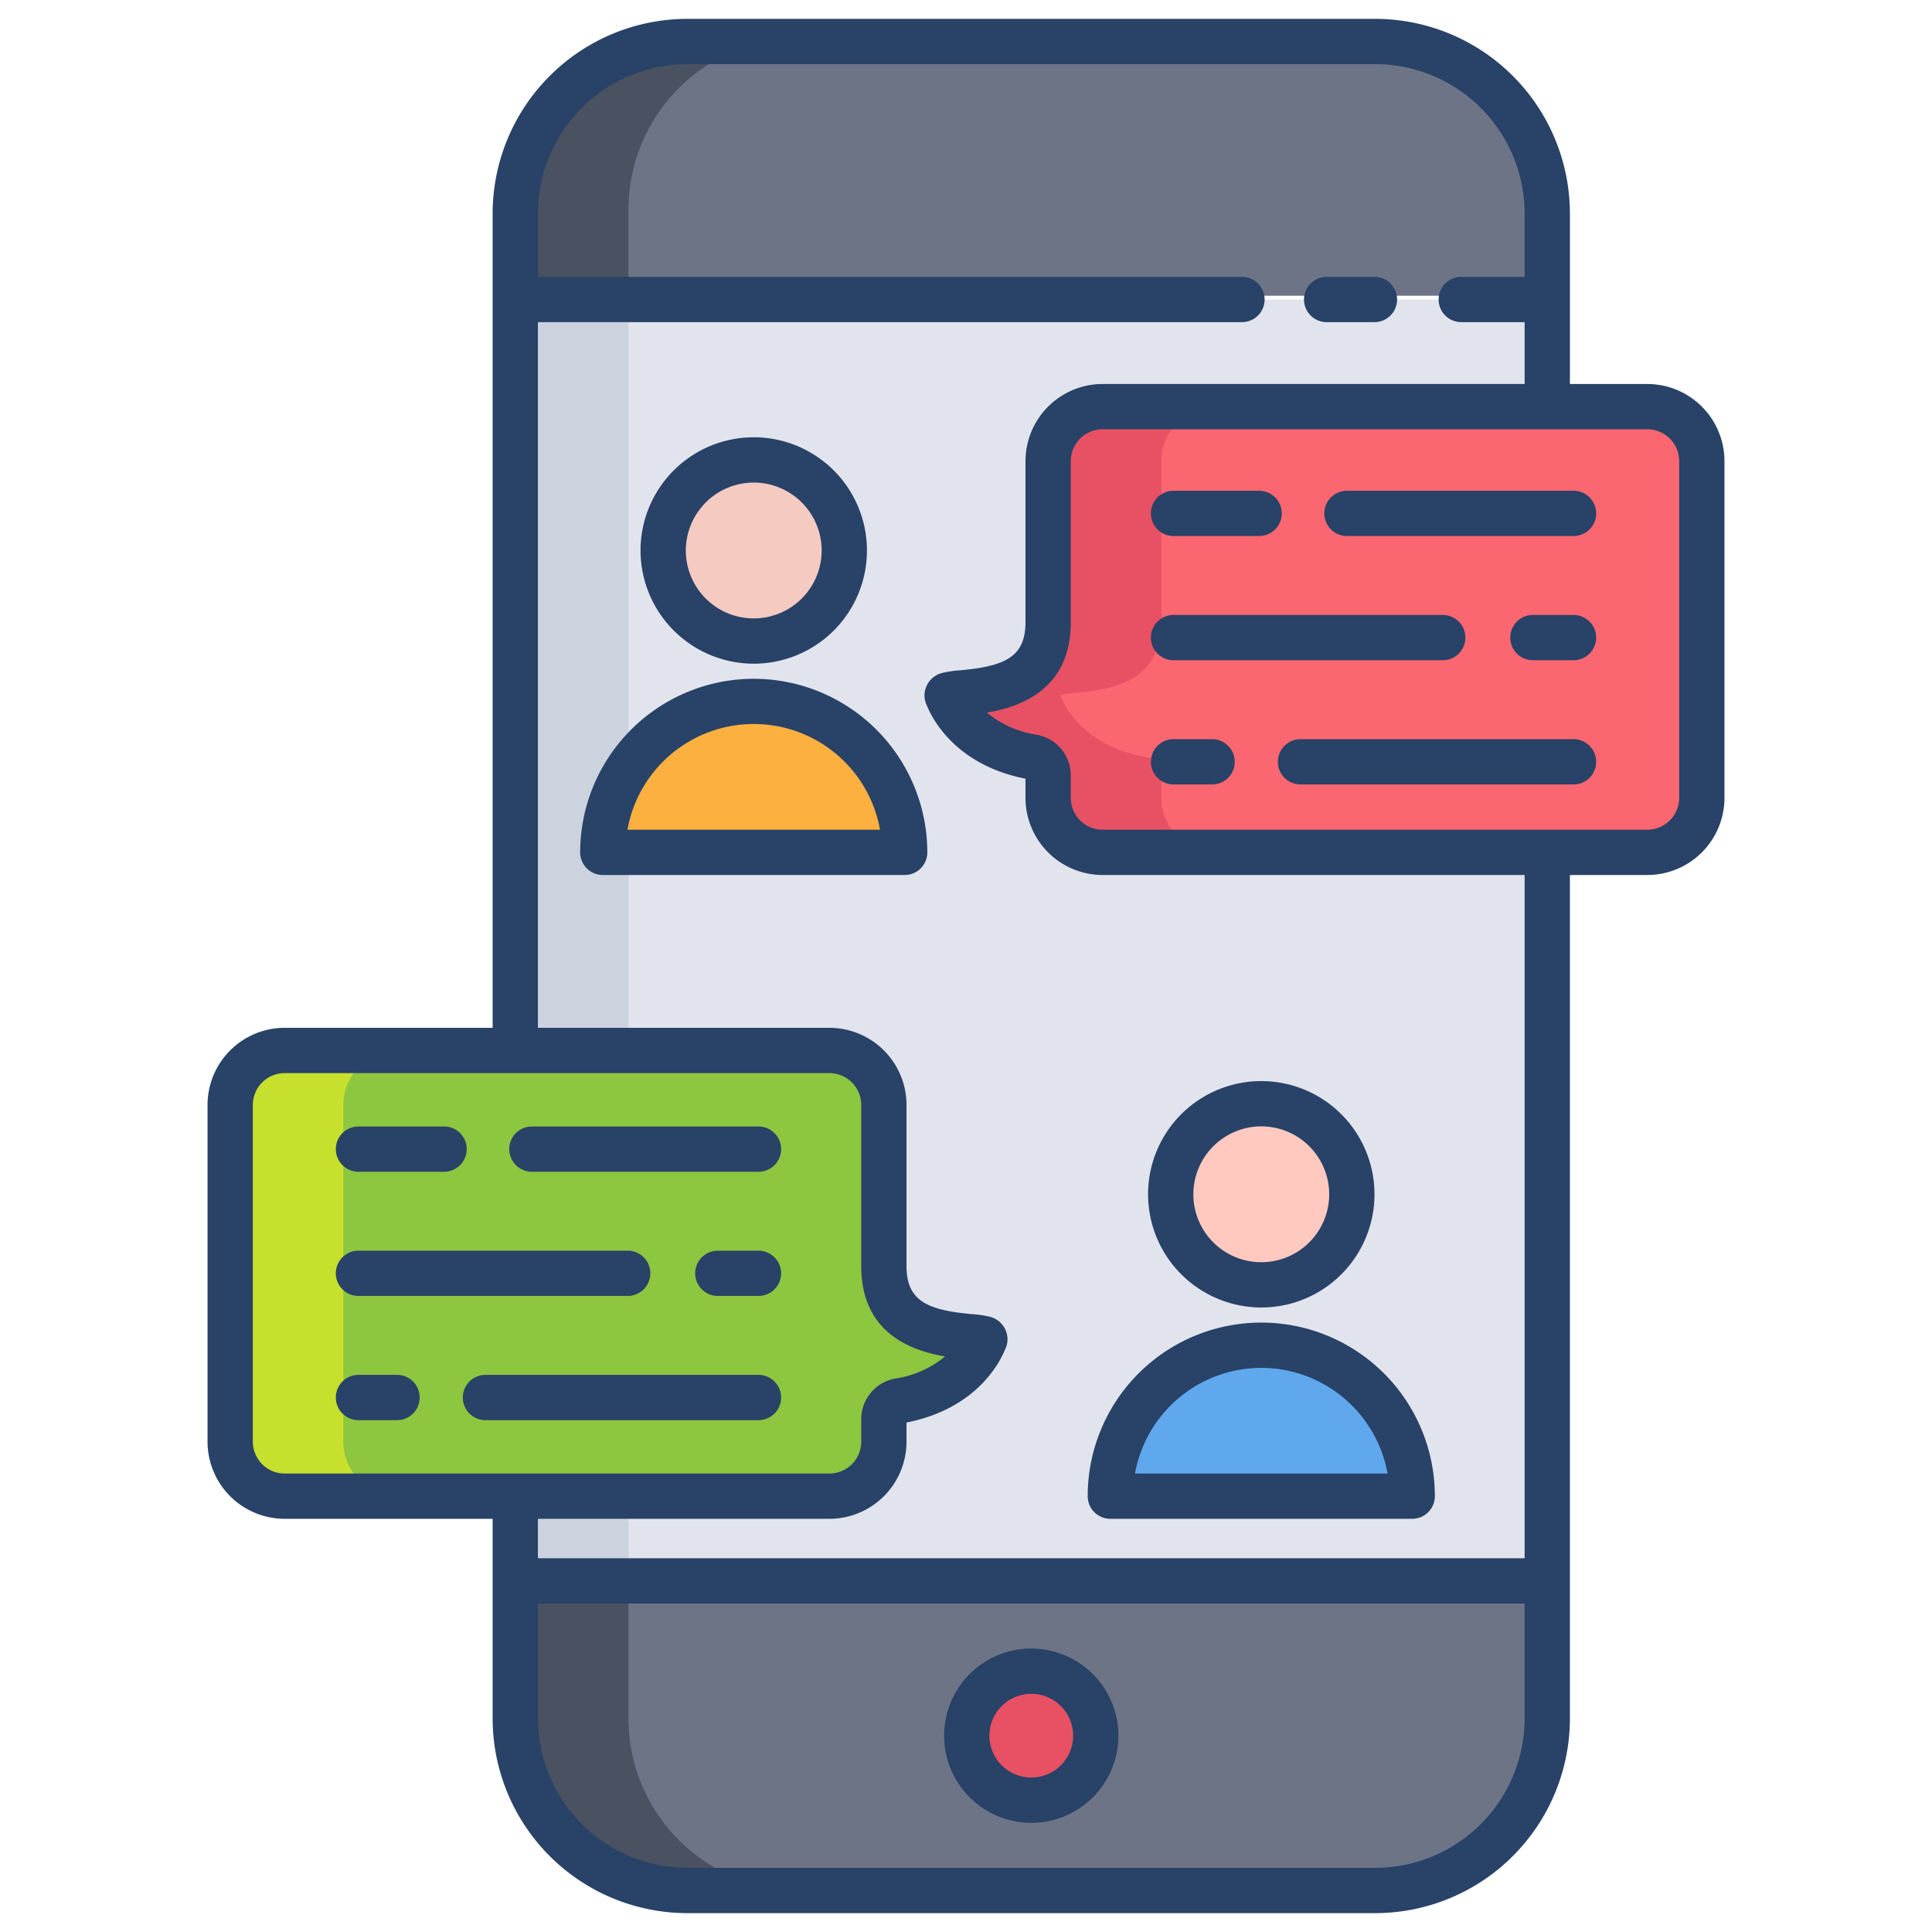 <svg id="Layer_1" height="512" viewBox="0 0 512 512" width="512" xmlns="http://www.w3.org/2000/svg" data-name="Layer 1"><path d="m408.4 79.371h-271.85v339.579h273.49v-339.579z" fill="#e2e4ed"/><path d="m136.55 79.371h30v339.58h-30z" fill="#ccd3df"/><path d="m410.04 418.951v36.47a45.584 45.584 0 0 1 -45.58 45.579h-182.32a45.586 45.586 0 0 1 -45.59-45.58v-36.47z" fill="#6d7486"/><circle cx="199.75" cy="145.881" fill="#f5cac1" r="24"/><path d="m239.75 225.881h-80a40 40 0 1 1 80 0z" fill="#fbb040"/><path d="m374.25 396.5h-80a40 40 0 0 1 80 0z" fill="#5fa8ed"/><circle cx="334.25" cy="316.501" fill="#ffc9c0" r="24"/><path d="m260.66 354.731c-2.36-.66-8.96-.451-14.98-2.58s-11.45-6.6-11.45-16.621v-42.709a14.437 14.437 0 0 0 -14.43-14.44h-144.36a14.439 14.439 0 0 0 -14.44 14.44v89.239a14.434 14.434 0 0 0 14.44 14.44h144.36a14.432 14.432 0 0 0 14.43-14.441v-5.869a5 5 0 0 1 4.03-4.951c18.57-3.278 22.67-16.239 22.67-16.239.15-.09.04-.19-.27-.269z" fill="#8dc63f"/><path d="m436.56 107.76h-144.36a14.438 14.438 0 0 0 -14.43 14.44v42.721c0 10.02-5.43 14.489-11.45 16.62s-12.62 1.909-14.98 2.57c-.31.089-.42.18-.27.279 0 0 4.1 12.96 22.67 16.241a4.975 4.975 0 0 1 4.03 4.94v5.879a14.43 14.43 0 0 0 14.43 14.431h144.36a14.432 14.432 0 0 0 14.44-14.431v-89.25a14.441 14.441 0 0 0 -14.44-14.44z" fill="#fb6771"/><path d="m364.46 10h-182.32a45.586 45.586 0 0 0 -45.59 45.58v22.79h273.49v-22.79a45.584 45.584 0 0 0 -45.58-45.58z" fill="#6d7486"/><path d="m273.3 442.881a17.1 17.1 0 1 1 -17.1 17.1 17.1 17.1 0 0 1 17.1-17.1z" fill="#e75163"/><path d="m166.55 455.421v-36.47h-30v36.47a45.585 45.585 0 0 0 45.59 45.579h30a45.585 45.585 0 0 1 -45.59-45.579z" fill="#4a5160"/><path d="m91 382.06v-89.24a14.439 14.439 0 0 1 14.44-14.439h-30a14.439 14.439 0 0 0 -14.44 14.439v89.24a14.434 14.434 0 0 0 14.44 14.44h30a14.434 14.434 0 0 1 -14.44-14.44z" fill="#c6e02d"/><path d="m307.77 211.45v-5.88a4.975 4.975 0 0 0 -4.03-4.939c-18.57-3.281-22.67-16.241-22.67-16.241-.15-.1-.04-.19.27-.279 2.36-.661 8.96-.451 14.98-2.57s11.45-6.6 11.45-16.62v-42.721a14.438 14.438 0 0 1 14.43-14.44h-30a14.438 14.438 0 0 0 -14.43 14.44v42.721c0 10.02-5.43 14.489-11.45 16.62s-12.62 1.909-14.98 2.57c-.31.089-.42.18-.27.279 0 0 4.1 12.96 22.67 16.241a4.975 4.975 0 0 1 4.03 4.939v5.88a14.43 14.43 0 0 0 14.43 14.431h30a14.43 14.43 0 0 1 -14.43-14.431z" fill="#e75163"/><path d="m212.14 10h-30a45.586 45.586 0 0 0 -45.59 45.58v22.79h30v-22.79a45.586 45.586 0 0 1 45.59-45.58z" fill="#4a5160"/><g fill="#284268"><path d="m351.578 85.372h12.666a6 6 0 0 0 0-12h-12.666a6 6 0 0 0 0 12z"/><path d="m273.3 436.883a23.094 23.094 0 1 0 23.093 23.094 23.119 23.119 0 0 0 -23.093-23.094zm0 34.187a11.094 11.094 0 1 1 11.093-11.093 11.106 11.106 0 0 1 -11.093 11.093z"/><path d="m334.251 346.5a30 30 0 1 0 -30-30 30.034 30.034 0 0 0 30 30zm0-48a18 18 0 1 1 -18 18 18.021 18.021 0 0 1 18-18z"/><path d="m294.251 402.5h80a6 6 0 0 0 6-6 46 46 0 1 0 -92 0 6 6 0 0 0 6 6zm40-40a34.057 34.057 0 0 1 33.47 28h-66.94a34.057 34.057 0 0 1 33.47-28z"/><path d="m199.749 175.885a30 30 0 1 0 -30-30 30.034 30.034 0 0 0 30 30zm0-48a18 18 0 1 1 -18 18 18.021 18.021 0 0 1 18-18z"/><path d="m199.749 179.885a46.052 46.052 0 0 0 -46 46 6 6 0 0 0 6 6h80a6 6 0 0 0 6-6 46.052 46.052 0 0 0 -46-46zm-33.47 40a34 34 0 0 1 66.94 0z"/><path d="m436.564 101.765h-20.522v-45.184a51.639 51.639 0 0 0 -51.581-51.581h-182.326a51.639 51.639 0 0 0 -51.581 51.581v215.8h-55.118a20.46 20.46 0 0 0 -20.436 20.438v89.246a20.46 20.46 0 0 0 20.436 20.435h55.118v52.917a51.639 51.639 0 0 0 51.581 51.583h182.326a51.639 51.639 0 0 0 51.581-51.581v-223.534h20.522a20.46 20.46 0 0 0 20.436-20.437v-89.248a20.46 20.46 0 0 0 -20.436-20.435zm-369.564 280.3v-89.246a8.446 8.446 0 0 1 8.437-8.437h144.363a8.446 8.446 0 0 1 8.436 8.437v42.716c0 17.632 13.067 22.376 22.225 23.935a27.013 27.013 0 0 1 -13.244 5.867 10.946 10.946 0 0 0 -8.981 10.853v5.875a8.446 8.446 0 0 1 -8.436 8.435h-144.364a8.446 8.446 0 0 1 -8.436-8.435zm297.461 112.935h-182.326a39.626 39.626 0 0 1 -39.581-39.581v-30.466h261.488v30.466a39.626 39.626 0 0 1 -39.581 39.581zm39.581-82.047h-261.488v-10.453h77.246a20.46 20.46 0 0 0 20.436-20.437v-5.083c18.568-3.645 24.745-15.959 26.109-19.33a6.061 6.061 0 0 0 .592-3.612 6.189 6.189 0 0 0 -4.658-5.09 28.373 28.373 0 0 0 -4.835-.7c-11.413-1.067-17.208-3.325-17.208-12.712v-42.717a20.46 20.46 0 0 0 -20.436-20.437h-77.246v-187.01h186.581a6 6 0 0 0 0-12h-186.581v-16.791a39.626 39.626 0 0 1 39.581-39.581h182.326a39.626 39.626 0 0 1 39.581 39.581v16.791h-16.79a6 6 0 0 0 0 12h16.79v16.393h-111.842a20.46 20.46 0 0 0 -20.434 20.435v42.717c0 9.385-5.8 11.644-17.208 12.711a28.473 28.473 0 0 0 -4.835.7 6.189 6.189 0 0 0 -4.658 5.091 6.059 6.059 0 0 0 .592 3.611c1.364 3.371 7.541 15.685 26.109 19.33v5.085a20.46 20.46 0 0 0 20.434 20.44h111.84zm40.958-201.505a8.446 8.446 0 0 1 -8.437 8.437h-144.363a8.446 8.446 0 0 1 -8.436-8.437v-5.875a10.945 10.945 0 0 0 -8.981-10.853 27.049 27.049 0 0 1 -13.249-5.865c9.158-1.559 22.23-6.3 22.23-23.936v-42.719a8.446 8.446 0 0 1 8.436-8.437h144.364a8.446 8.446 0 0 1 8.436 8.437z"/><path d="m417 195.885h-72.346a6 6 0 0 0 0 12h72.346a6 6 0 0 0 0-12z"/><path d="m321.22 195.885h-10.22a6 6 0 0 0 0 12h10.22a6 6 0 0 0 0-12z"/><path d="m417 162.97h-10.764a6 6 0 0 0 0 12h10.764a6 6 0 0 0 0-12z"/><path d="m311 174.97h71.343a6 6 0 0 0 0-12h-71.343a6 6 0 0 0 0 12z"/><path d="m417 130.056h-60.04a6 6 0 0 0 0 12h60.04a6 6 0 0 0 0-12z"/><path d="m311 142.056h22.684a6 6 0 0 0 0-12h-22.684a6 6 0 0 0 0 12z"/><path d="m201 364.356h-72.349a6 6 0 0 0 0 12h72.349a6 6 0 1 0 0-12z"/><path d="m105.217 364.356h-10.217a6 6 0 0 0 0 12h10.218a6 6 0 0 0 0-12z"/><path d="m201 331.442h-10.766a6 6 0 0 0 0 12h10.766a6 6 0 1 0 0-12z"/><path d="m95 343.442h71.342a6 6 0 0 0 0-12h-71.342a6 6 0 0 0 0 12z"/><path d="m201 298.528h-60.042a6 6 0 1 0 0 12h60.042a6 6 0 1 0 0-12z"/><path d="m95 310.528h22.683a6 6 0 1 0 0-12h-22.683a6 6 0 0 0 0 12z"/></g></svg>